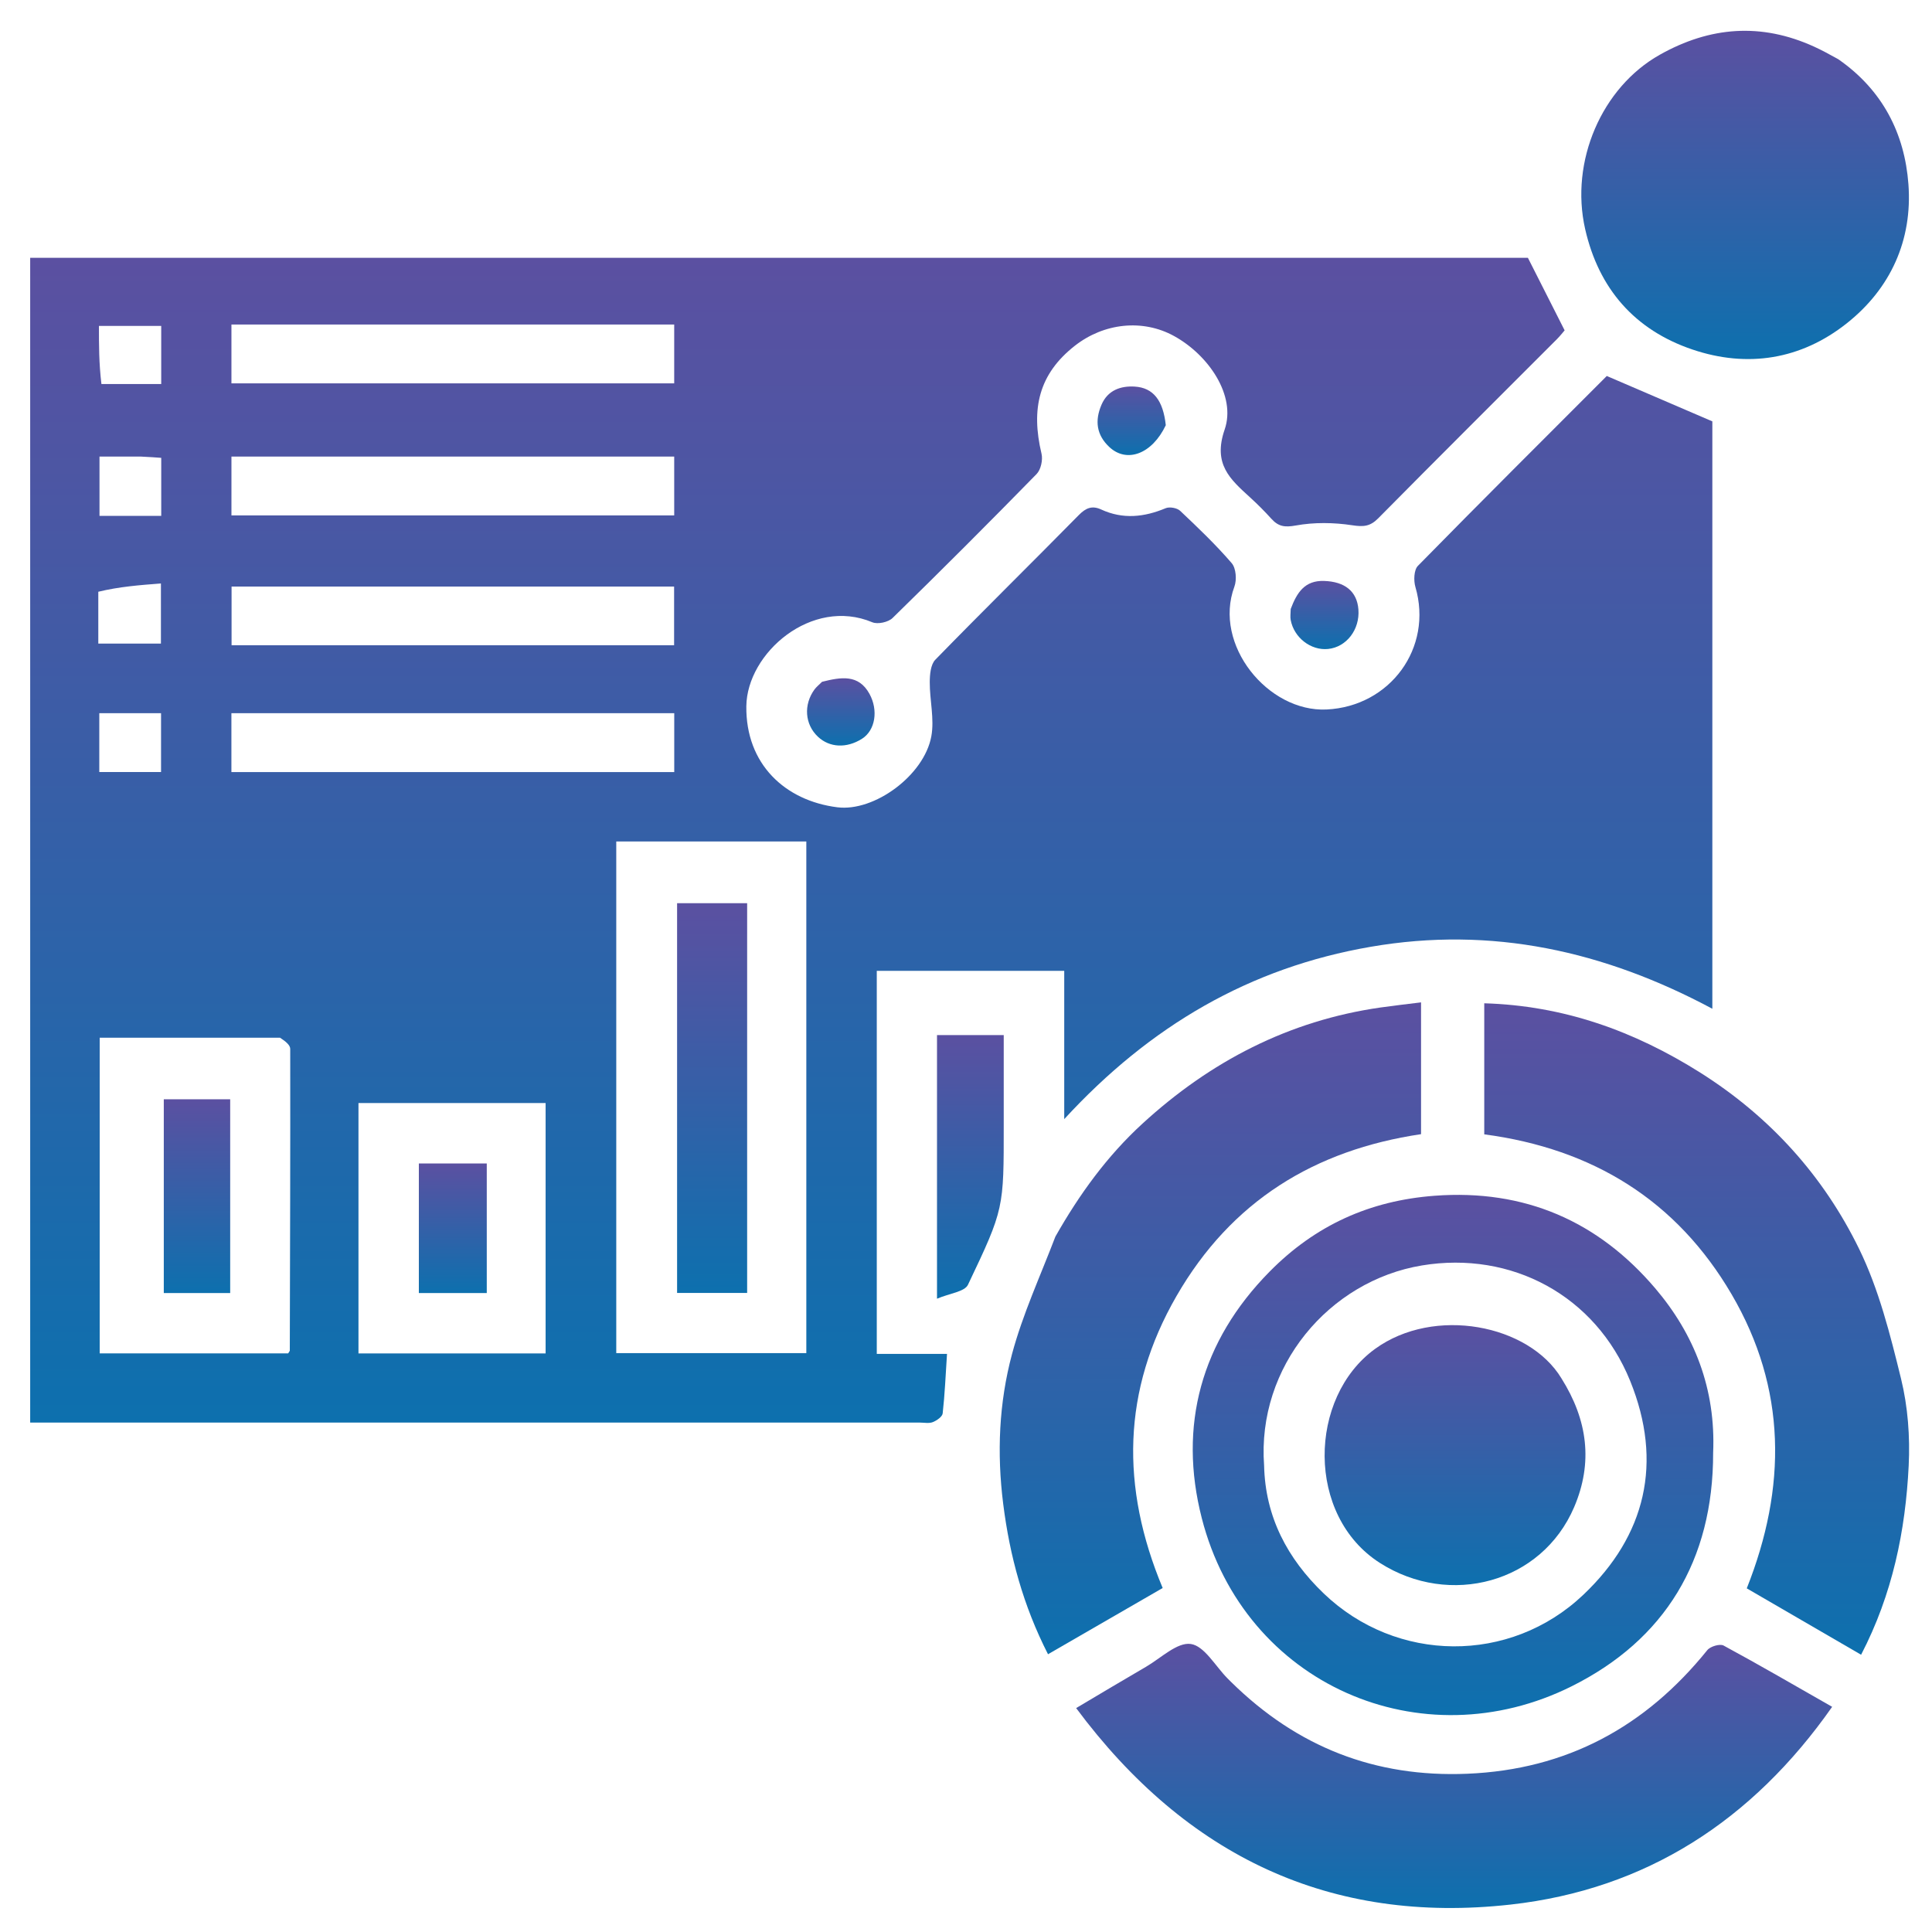<svg width="512" height="512" viewBox="0 0 512 512" fill="none" xmlns="http://www.w3.org/2000/svg">
<path d="M7.998 303C7.998 224.55 7.998 146.601 7.998 68.326C140.693 68.326 272.931 68.326 404.911 68.326C408.075 74.576 411.23 80.807 414.644 87.549C414.249 88.003 413.458 89.024 412.553 89.931C396.775 105.732 380.939 121.475 365.243 137.357C363.102 139.523 361.335 139.652 358.37 139.2C353.463 138.453 348.24 138.381 343.376 139.266C340.447 139.799 338.775 139.521 336.945 137.497C335.159 135.522 333.27 133.627 331.302 131.833C325.993 126.99 321.379 123.014 324.549 113.823C327.624 104.906 320.361 94.123 311.124 89.044C302.825 84.481 292.558 85.583 284.837 91.636C275.305 99.109 273.172 108.319 276.012 120.228C276.403 121.866 275.846 124.46 274.712 125.619C262.132 138.486 249.405 151.213 236.532 163.786C235.4 164.892 232.594 165.505 231.171 164.907C215.145 158.167 197.947 173.035 197.786 187.172C197.611 202.455 207.999 212.195 221.911 213.94C231.695 215.167 244.897 205.496 246.808 195.148C247.659 190.544 246.374 185.575 246.395 180.773C246.404 178.758 246.628 176.108 247.87 174.833C260.428 161.944 273.265 149.328 285.89 136.503C287.768 134.595 289.421 133.913 291.832 135.024C297.58 137.672 303.218 137.063 308.921 134.677C309.954 134.245 311.938 134.605 312.752 135.373C317.475 139.83 322.192 144.336 326.419 149.248C327.568 150.582 327.793 153.664 327.129 155.456C321.42 170.846 336.013 188.759 351.557 188.022C368.38 187.225 379.818 171.707 375.094 155.548C374.598 153.849 374.698 151.04 375.758 149.959C392.555 132.839 409.554 115.917 425.816 99.64C435.326 103.729 444.267 107.573 453.789 111.667C453.789 162.511 453.789 214.467 453.789 267.331C425.15 252.006 395.319 245.374 363.238 250.912C331.219 256.44 304.788 271.826 282.033 296.581C282.033 282.619 282.033 270.086 282.033 257.284C265.207 257.284 248.959 257.284 232.355 257.284C232.355 290.98 232.355 324.56 232.355 358.799C238.271 358.799 244.327 358.799 250.968 358.799C250.593 364.511 250.384 369.554 249.821 374.557C249.721 375.443 248.26 376.456 247.213 376.874C246.202 377.277 244.914 376.998 243.748 376.998C167.094 377 90.44 377 13.786 377C12.133 377 10.48 377 7.998 377C7.998 352.318 7.998 327.909 7.998 303ZM193.499 223C183.42 223 173.34 223 163.316 223C163.316 268.727 163.316 313.625 163.316 358.586C180.331 358.586 197.026 358.586 213.683 358.586C213.683 313.273 213.683 268.376 213.683 223C207.084 223 200.791 223 193.499 223ZM74.217 275.01C58.291 275.01 42.364 275.01 26.421 275.01C26.421 303.356 26.421 331.046 26.421 358.658C43.422 358.658 59.999 358.658 76.371 358.658C76.651 358.179 76.801 358.041 76.801 357.903C76.871 331.258 76.95 304.613 76.912 277.968C76.911 276.995 75.773 276.023 74.217 275.01ZM94.999 319.5C94.999 332.572 94.999 345.644 94.999 358.679C112.055 358.679 128.295 358.679 144.593 358.679C144.593 336.335 144.593 314.314 144.593 292.321C127.944 292.321 111.705 292.321 94.999 292.321C94.999 301.256 94.999 309.878 94.999 319.5ZM144.499 189C116.77 189 89.04 189 61.325 189C61.325 194.713 61.325 199.628 61.325 204.603C100.663 204.603 139.676 204.603 178.682 204.603C178.682 199.287 178.682 194.373 178.682 189C167.409 189 156.454 189 144.499 189ZM168.464 86C132.742 86 97.019 86 61.333 86C61.333 91.729 61.333 96.644 61.333 101.593C100.68 101.593 139.696 101.593 178.671 101.593C178.671 96.266 178.671 91.351 178.671 86C175.377 86 172.413 86 168.464 86ZM67.618 170.999C104.669 170.999 141.719 170.999 178.644 170.999C178.644 165.21 178.644 160.295 178.644 155.439C139.262 155.439 100.245 155.439 61.369 155.439C61.369 160.801 61.369 165.716 61.369 170.999C63.374 170.999 65.014 170.999 67.618 170.999ZM110.499 121.001C94.095 121.001 77.69 121.001 61.335 121.001C61.335 126.733 61.335 131.648 61.335 136.594C100.683 136.594 139.696 136.594 178.672 136.594C178.672 131.267 178.672 126.353 178.672 121.001C156.06 121.001 133.78 121.001 110.499 121.001ZM33.54 189C31.127 189 28.713 189 26.313 189C26.313 194.708 26.313 199.616 26.313 204.595C31.991 204.595 37.351 204.595 42.679 204.595C42.679 199.277 42.679 194.369 42.679 189C39.749 189 37.124 189 33.54 189ZM26.051 156.821C26.051 161.41 26.051 166 26.051 170.564C32.056 170.564 37.417 170.564 42.646 170.564C42.646 165.213 42.646 160.304 42.646 154.625C36.914 155.067 31.568 155.479 26.051 156.821ZM37.37 121.001C33.759 121.001 30.147 121.001 26.369 121.001C26.369 126.585 26.369 131.61 26.369 136.715C31.983 136.715 37.224 136.715 42.729 136.715C42.729 131.525 42.729 126.618 42.729 121.334C41.194 121.218 39.76 121.11 37.37 121.001ZM26.88 101.774C32.126 101.774 37.372 101.774 42.725 101.774C42.725 96.376 42.725 91.467 42.725 86.366C37.087 86.366 31.729 86.366 26.22 86.366C26.22 91.52 26.22 96.31 26.88 101.774Z" fill="url(#paint0_linear_1617_2)"/>
<path d="M326.259 445.742C343.805 463.018 364.467 471.067 388.827 470.062C415.21 468.975 436.062 457.624 452.462 437.291C453.254 436.309 455.794 435.559 456.771 436.087C466.267 441.226 475.603 446.66 485.539 452.325C464.402 482.496 436.186 500.732 400.325 504.731C352.576 510.055 314.419 491.965 285.188 452.661C291.696 448.807 297.657 445.225 303.672 441.735C307.623 439.444 311.953 435.158 315.562 435.668C319.166 436.177 322.083 441.547 325.302 444.786C325.537 445.023 325.773 445.257 326.259 445.742Z" fill="url(#paint1_linear_1617_2)"/>
<path d="M450.648 284.295C469.231 296.047 483.276 311.734 492.664 330.93C497.914 341.665 500.915 353.645 503.788 365.344C505.611 372.769 506.201 380.752 505.823 388.41C504.971 405.668 501.55 422.455 493.213 438.524C482.972 432.578 473.104 426.849 462.911 420.931C473.541 394.171 473.508 367.974 458.887 342.995C444.342 318.146 422.146 304.426 393.342 300.613C393.342 289.329 393.342 277.941 393.342 265.882C414.309 266.498 432.986 273.158 450.648 284.295Z" fill="url(#paint2_linear_1617_2)"/>
<path d="M279.688 327.712C286.086 316.426 293.438 306.322 302.751 297.784C320.739 281.292 341.536 270.465 365.891 266.991C369.292 266.506 372.707 266.126 376.592 265.638C376.592 277.617 376.592 289 376.592 300.565C348.351 304.766 326.299 318.308 311.806 343.428C297.367 368.455 296.948 394.095 308.121 420.838C298.041 426.661 288.009 432.457 277.735 438.392C271.155 425.494 267.605 412.394 265.86 398.564C264.158 385.08 264.733 371.767 268.196 358.841C271.016 348.316 275.65 338.277 279.688 327.712Z" fill="url(#paint3_linear_1617_2)"/>
<path d="M454 385.009C454.033 413.589 441.175 434.553 416.559 446.856C376.766 466.743 329.8 446.558 318.476 402.296C312.226 377.864 318.25 355.444 336.468 336.982C348.559 324.729 362.956 318.176 380.205 316.886C404.036 315.105 423.491 323.611 438.643 341.406C449.018 353.589 454.728 368.066 454 385.009ZM335.001 388.377C335.307 401.996 341.173 413.053 350.812 422.294C370.062 440.746 400.144 441.06 419.557 422.672C436.153 406.953 440.775 387.559 432.007 365.946C422.811 343.275 400.493 331.442 376.852 335.352C352.201 339.428 333.05 362.18 335.001 388.377Z" fill="url(#paint4_linear_1617_2)"/>
<path d="M487.178 15.705C498.959 23.896 504.76 35.446 505.753 48.821C506.85 63.61 501.051 76.476 489.386 85.705C477.268 95.293 463.1 97.572 448.474 92.612C433.223 87.441 423.675 76.512 420.081 60.7C416.006 42.769 424.469 23.17 439.848 14.516C453.188 7.009 466.74 5.984 480.738 12.353C482.833 13.306 484.858 14.413 487.178 15.705Z" fill="url(#paint5_linear_1617_2)"/>
<path d="M266 298C266 320.237 266.133 320.3 256.522 340.474C255.63 342.345 251.655 342.746 248.316 344.169C248.316 319.943 248.316 297.278 248.316 274.306C254.062 274.306 259.634 274.306 266 274.306C266 282.031 266 289.766 266 298Z" fill="url(#paint6_linear_1617_2)"/>
<path d="M342.054 161.386C343.701 156.999 345.792 153.792 350.879 153.955C356.353 154.131 359.622 156.668 359.993 161.525C360.398 166.844 356.828 171.489 351.953 171.985C347.396 172.449 342.897 168.976 342.042 164.27C341.896 163.468 342.021 162.616 342.054 161.386Z" fill="url(#paint7_linear_1617_2)"/>
<path d="M217.861 180.679C222.844 179.444 227.53 178.586 230.434 183.907C232.788 188.219 231.991 193.541 228.427 195.789C224.339 198.367 219.853 198.135 216.77 195.249C213.276 191.978 212.906 186.754 215.845 182.722C216.328 182.06 216.999 181.536 217.861 180.679Z" fill="url(#paint8_linear_1617_2)"/>
<path d="M308.945 112.683C305.318 120.333 298.633 122.786 294.011 118.49C290.578 115.298 290.09 111.499 291.908 107.261C293.587 103.346 297.07 102.24 300.675 102.448C305.683 102.736 308.248 106.17 308.945 112.683Z" fill="url(#paint9_linear_1617_2)"/>
<path d="M198.002 335.897C198.002 338.355 198.002 340.325 198.002 342.646C191.706 342.646 185.788 342.646 179.436 342.646C179.436 308.416 179.436 274.062 179.436 239.352C185.323 239.352 191.24 239.352 198.002 239.352C198.002 271.296 198.002 303.353 198.002 335.897Z" fill="url(#paint10_linear_1617_2)"/>
<path d="M61.002 303.021C61.002 316.462 61.002 329.407 61.002 342.674C54.975 342.674 49.397 342.674 43.406 342.674C43.406 325.691 43.406 308.674 43.406 291.326C49.031 291.326 54.61 291.326 61.002 291.326C61.002 295.03 61.002 298.777 61.002 303.021Z" fill="url(#paint11_linear_1617_2)"/>
<path d="M128.999 331.97C128.999 335.759 128.999 339.054 128.999 342.668C122.982 342.668 117.407 342.668 111 342.668C111 336.999 111 331.257 111 325.515C111 319.895 111 314.275 111 308.33C117.019 308.33 122.595 308.33 128.999 308.33C128.999 315.998 128.999 323.736 128.999 331.97Z" fill="url(#paint12_linear_1617_2)"/>
<path d="M413.792 365.27C420.74 376.311 422.211 387.598 417.164 399.405C408.573 419.503 384.209 425.995 365.707 414.206C346.077 401.699 346.652 370.338 364.415 357.463C380.074 346.114 405.152 350.974 413.792 365.27Z" fill="url(#paint13_linear_1617_2)"/>
<defs>
<linearGradient id="paint0_linear_1617_2" x1="230.894" y1="68.326" x2="230.894" y2="377.092" gradientUnits="userSpaceOnUse">
<stop stop-color="#5B50A1"/>
<stop offset="1" stop-color="#0D70AE"/>
</linearGradient>
<linearGradient id="paint1_linear_1617_2" x1="385.363" y1="435.626" x2="385.363" y2="505.642" gradientUnits="userSpaceOnUse">
<stop stop-color="#5B50A1"/>
<stop offset="1" stop-color="#0D70AE"/>
</linearGradient>
<linearGradient id="paint2_linear_1617_2" x1="449.637" y1="265.882" x2="449.637" y2="438.524" gradientUnits="userSpaceOnUse">
<stop stop-color="#5B50A1"/>
<stop offset="1" stop-color="#0D70AE"/>
</linearGradient>
<linearGradient id="paint3_linear_1617_2" x1="320.764" y1="265.638" x2="320.764" y2="438.392" gradientUnits="userSpaceOnUse">
<stop stop-color="#5B50A1"/>
<stop offset="1" stop-color="#0D70AE"/>
</linearGradient>
<linearGradient id="paint4_linear_1617_2" x1="385.075" y1="316.654" x2="385.075" y2="454.523" gradientUnits="userSpaceOnUse">
<stop stop-color="#5B50A1"/>
<stop offset="1" stop-color="#0D70AE"/>
</linearGradient>
<linearGradient id="paint5_linear_1617_2" x1="462.473" y1="8.162" x2="462.473" y2="95.158" gradientUnits="userSpaceOnUse">
<stop stop-color="#5B50A1"/>
<stop offset="1" stop-color="#0D70AE"/>
</linearGradient>
<linearGradient id="paint6_linear_1617_2" x1="257.158" y1="274.306" x2="257.158" y2="344.169" gradientUnits="userSpaceOnUse">
<stop stop-color="#5B50A1"/>
<stop offset="1" stop-color="#0D70AE"/>
</linearGradient>
<linearGradient id="paint7_linear_1617_2" x1="350.998" y1="153.949" x2="350.998" y2="172.027" gradientUnits="userSpaceOnUse">
<stop stop-color="#5B50A1"/>
<stop offset="1" stop-color="#0D70AE"/>
</linearGradient>
<linearGradient id="paint8_linear_1617_2" x1="222.822" y1="179.749" x2="222.822" y2="197.578" gradientUnits="userSpaceOnUse">
<stop stop-color="#5B50A1"/>
<stop offset="1" stop-color="#0D70AE"/>
</linearGradient>
<linearGradient id="paint9_linear_1617_2" x1="299.907" y1="102.424" x2="299.907" y2="120.594" gradientUnits="userSpaceOnUse">
<stop stop-color="#5B50A1"/>
<stop offset="1" stop-color="#0D70AE"/>
</linearGradient>
<linearGradient id="paint10_linear_1617_2" x1="188.719" y1="239.352" x2="188.719" y2="342.646" gradientUnits="userSpaceOnUse">
<stop stop-color="#5B50A1"/>
<stop offset="1" stop-color="#0D70AE"/>
</linearGradient>
<linearGradient id="paint11_linear_1617_2" x1="52.204" y1="291.326" x2="52.204" y2="342.674" gradientUnits="userSpaceOnUse">
<stop stop-color="#5B50A1"/>
<stop offset="1" stop-color="#0D70AE"/>
</linearGradient>
<linearGradient id="paint12_linear_1617_2" x1="120" y1="308.33" x2="120" y2="342.668" gradientUnits="userSpaceOnUse">
<stop stop-color="#5B50A1"/>
<stop offset="1" stop-color="#0D70AE"/>
</linearGradient>
<linearGradient id="paint13_linear_1617_2" x1="385.598" y1="351.175" x2="385.598" y2="420.075" gradientUnits="userSpaceOnUse">
<stop stop-color="#5B50A1"/>
<stop offset="1" stop-color="#0D70AE"/>
</linearGradient>
</defs>
</svg>
